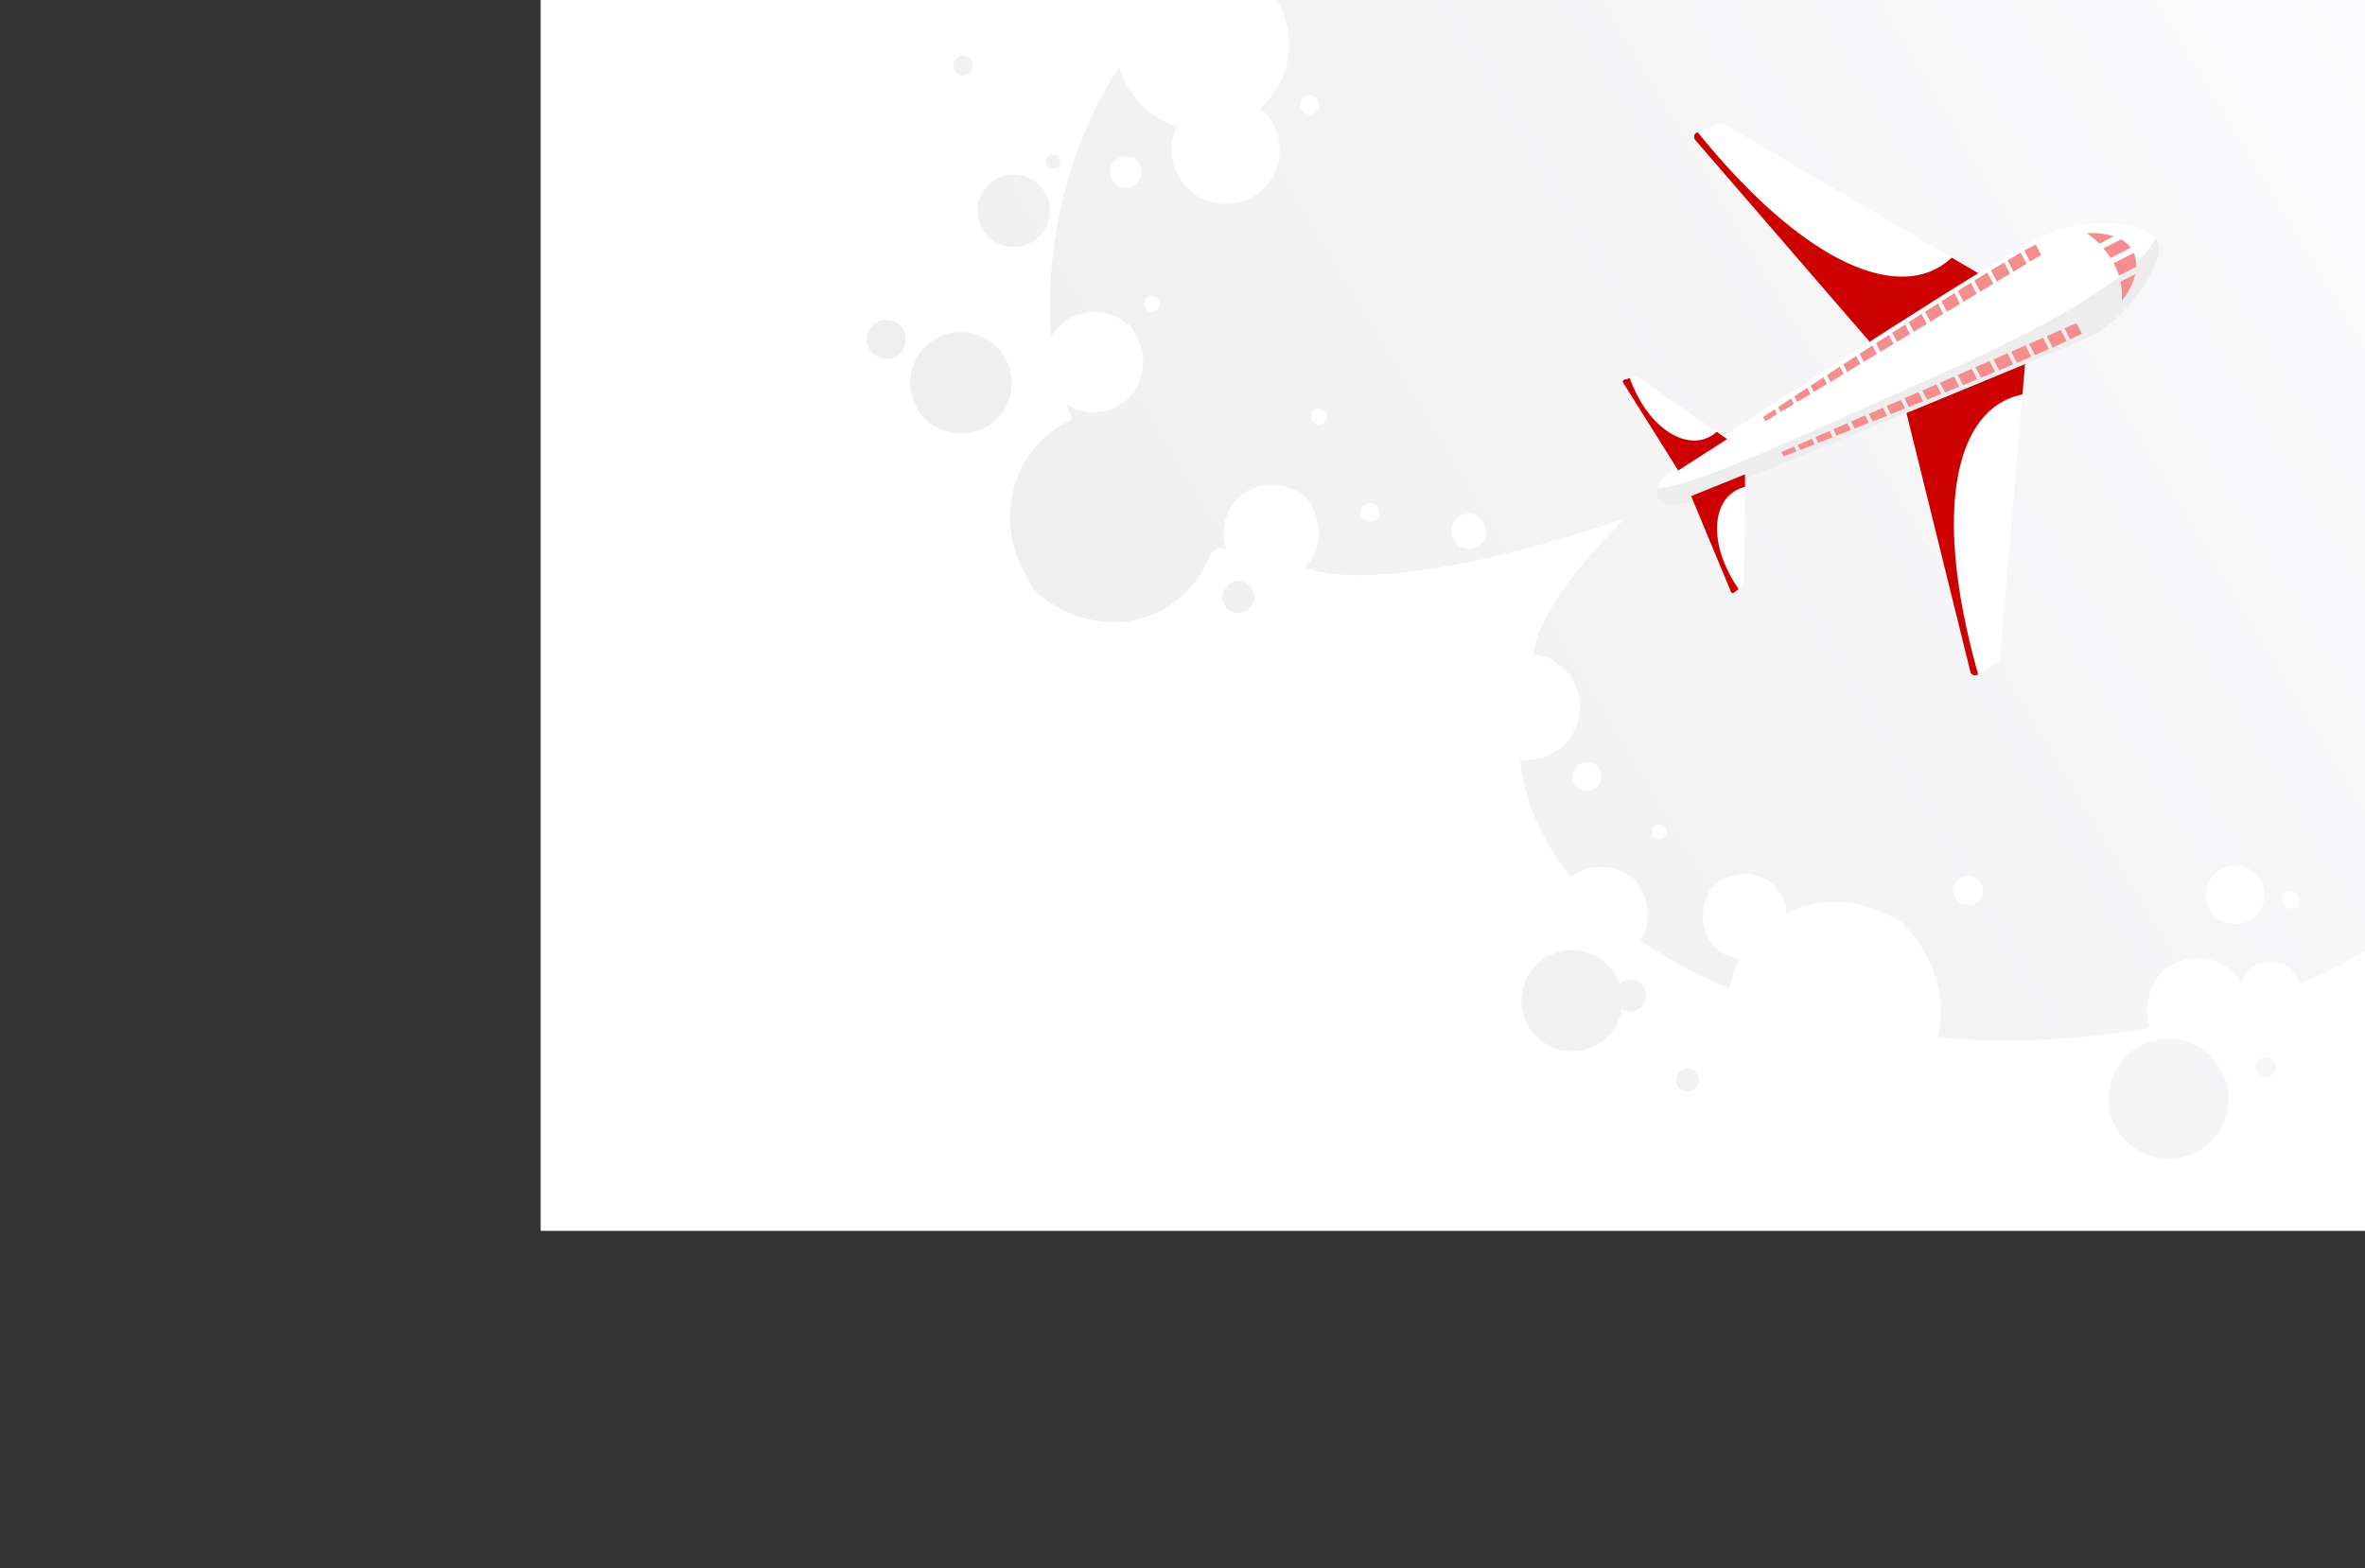 <svg id="Layer_1" data-name="Layer 1" xmlns="http://www.w3.org/2000/svg" xmlns:xlink="http://www.w3.org/1999/xlink" viewBox="0 0 746.16 494.88"><rect x="0" y="0" width="746.16" height="494.88" fill="#333333" stroke="none"/><defs><style>.cls-1{fill:url(#linear-gradient);}.cls-2{fill:#fff;}.cls-3{fill:#c00;}.cls-4{fill:#ededed;}.cls-5{fill:#f48e8e;}</style><linearGradient id="linear-gradient" x1="755.09" y1="479.83" x2="203.09" y2="149.31" gradientTransform="matrix(1, 0, 0, -1, 0, 494)" gradientUnits="userSpaceOnUse"><stop offset="0" stop-color="#fbfbfd"/><stop offset="1" stop-color="#eaeaea"/></linearGradient></defs><title>plane</title><g id="BACKGROUND_2" data-name="BACKGROUND 2"><rect class="cls-1" x="184.61" width="562" height="375"/><path class="cls-2" d="M534.86,44.19l55.44,64.16,34.77-21.59L543.82,39.11a1.52,1.52,0,0,0-1.33-.11l-7,2.78a1.51,1.51,0,0,0-.91,1.93A1.44,1.44,0,0,0,534.86,44.19Z"/><path class="cls-3" d="M535.61,41.71l-.16.07a1.51,1.51,0,0,0-.87,1.95,1.67,1.67,0,0,0,.28.46l55.44,64.16,34.77-21.59-9.3-5.46C600.4,95.85,570.13,84.43,535.61,41.71Z"/><path class="cls-2" d="M621.64,212l-20.33-82.33L639,113.74l-8,93.85a1.53,1.53,0,0,1-.68,1.14L624,212.87a1.52,1.52,0,0,1-2.12-.35A1.64,1.64,0,0,1,621.64,212Z"/><path class="cls-3" d="M624.1,212.78l-.15.09a1.53,1.53,0,0,1-2.11-.43,1.63,1.63,0,0,1-.2-.47l-20.33-82.33L639,113.74l-.92,10.75C617.35,128.61,609.17,159.92,624.1,212.78Z"/><path class="cls-2" d="M529,147.24c42.1-27.18,101-66,115.79-72.8s32.62-4.27,35.81,1.89-10,24.71-21,29.75S545.11,153.34,534.56,157.9,516.87,155.64,529,147.24Z"/><path class="cls-4" d="M611.56,118.36c-45.6,20.21-77.26,35.35-88.66,35.69-1.47,4.63,4.24,7,11.66,3.85,10.55-4.56,114.23-46.78,125.13-51.82s24.13-23.59,20.95-29.75a6,6,0,0,0-.73-1.07C674.58,87.61,641.92,104.9,611.56,118.36Z"/><path class="cls-2" d="M512.09,120.76l17.4,27.72,15.44-9.91-28.48-19.65a.63.63,0,0,0-.52-.08l-3.49,1a.63.63,0,0,0-.42.77A1,1,0,0,0,512.09,120.76Z"/><path class="cls-2" d="M546.18,186.8l-12.57-30.21,17-6.88-.42,34.6a.63.63,0,0,1-.23.47L547.13,187a.61.61,0,0,1-.86-.06A.42.42,0,0,1,546.18,186.8Z"/><path class="cls-5" d="M669.42,94.93a21.45,21.45,0,0,0,4.27-8.41L669,88.93A21.58,21.58,0,0,1,669.42,94.93Z"/><path class="cls-5" d="M668.52,87,674,84.2a9.77,9.77,0,0,0-.78-4.4l-6.36,3.29A23.18,23.18,0,0,1,668.52,87Z"/><path class="cls-5" d="M658.37,73.58a25,25,0,0,1,4,3.34l4.55-2.36A24.46,24.46,0,0,0,658.37,73.58Z"/><path class="cls-5" d="M663.65,78.38a28.16,28.16,0,0,1,2.27,3.06l6.34-3.28a9.57,9.57,0,0,0-3.11-2.62Z"/><path class="cls-5" d="M617.72,91.79l1.77,3.44,4.15-2.5-1.81-3.51Z"/><path class="cls-5" d="M612.53,95.07l1.72,3.33,4.15-2.5-1.77-3.42Z"/><path class="cls-5" d="M571.26,121.71l1,2,4.15-2.5-1.12-2.15Z"/><path class="cls-5" d="M576.4,118.35l1.14,2.2,4.14-2.5-1.21-2.35Z"/><path class="cls-5" d="M591.85,108.31l1.42,2.74,4.15-2.5-1.49-2.87Z"/><path class="cls-5" d="M581.55,115l1.23,2.38,4.15-2.5-1.31-2.53Z"/><path class="cls-5" d="M597,105l1.51,2.91,4.14-2.5-1.57-3Z"/><path class="cls-5" d="M602.18,101.67l1.58,3.06,4.15-2.51-1.65-3.17Z"/><path class="cls-5" d="M607.35,98.36l1.66,3.2,4.14-2.5-1.71-3.3Z"/><path class="cls-5" d="M586.7,111.65l1.33,2.57,4.14-2.5-1.4-2.71Z"/><path class="cls-5" d="M566.12,125.08l.93,1.8,4.14-2.51-1-2Z"/><path class="cls-5" d="M633.38,82.16l1.85,3.58,4.14-2.5-1.82-3.52C636.29,80.44,634.89,81.26,633.38,82.16Z"/><path class="cls-5" d="M642.28,77.15c-1,.48-2.2,1.14-3.61,1.93l1.8,3.5L644,80.46Z"/><path class="cls-5" d="M628.13,85.33,630,88.9l4.15-2.5-1.85-3.58C631,83.6,629.58,84.44,628.13,85.33Z"/><path class="cls-5" d="M561,128.46l.82,1.58,4.15-2.5-.91-1.75Z"/><path class="cls-5" d="M556.25,131.58l.75,1.36,3.7-2.24-.79-1.53Z"/><path class="cls-5" d="M622.92,88.54l1.82,3.53,4.15-2.5L627,86Z"/><path class="cls-5" d="M630.69,116.87l-1.78-3.44,4.44-1.94,1.81,3.51Z"/><path class="cls-5" d="M625,119.21l-1.73-3.33,4.44-1.93,1.77,3.41Z"/><path class="cls-5" d="M579.42,137.5l-1-2,4.44-1.94,1.11,2.16Z"/><path class="cls-5" d="M585.14,135.24,584,133.05l4.44-1.94,1.21,2.34Z"/><path class="cls-5" d="M602.26,128.43l-1.42-2.74,4.44-1.94,1.49,2.88Z"/><path class="cls-5" d="M590.85,133l-1.23-2.38,4.43-1.94,1.31,2.53Z"/><path class="cls-5" d="M608,126.15l-1.5-2.91,4.43-1.94,1.57,3Z"/><path class="cls-5" d="M613.65,123.85l-1.58-3.06,4.44-1.94,1.64,3.17Z"/><path class="cls-5" d="M619.34,121.54l-1.66-3.2,4.44-1.94,1.71,3.3Z"/><path class="cls-5" d="M596.56,130.71l-1.33-2.57,4.44-1.93,1.4,2.7Z"/><path class="cls-5" d="M573.7,139.75l-.92-1.8,4.43-1.94,1,2Z"/><path class="cls-5" d="M647.6,109.66l-1.85-3.58,4.43-1.94,1.83,3.52C650.69,108.27,649.21,108.94,647.6,109.66Z"/><path class="cls-5" d="M656.83,105.29c-1,.52-2.2,1.13-3.66,1.83l-1.81-3.5,3.76-1.64Z"/><path class="cls-5" d="M642,112.11l-1.85-3.58,4.44-1.94,1.86,3.59Z"/><path class="cls-5" d="M568,142l-.82-1.59,4.44-1.94.91,1.76Z"/><path class="cls-5" d="M562.7,144.05l-.68-1.4,4-1.73.79,1.53Z"/><path class="cls-5" d="M636.34,114.51,634.52,111l4.48-2,1.84,3.57Z"/><path class="cls-3" d="M514.2,119.33l-1.76.51a.63.63,0,0,0-.42.77,1,1,0,0,0,.07.15l17.4,27.72,15.44-9.91-3.32-2.29C533.61,143.45,520.27,136.17,514.2,119.33Z"/><path class="cls-3" d="M548.56,185.9l-1.43,1.1a.6.6,0,0,1-.86,0,.64.64,0,0,1-.14-.22l-12.57-30.21,17-6.88,0,4C540.09,156.12,538.33,171.22,548.56,185.9Z"/><path class="cls-2" d="M725.64,310.43a9.8,9.8,0,0,0-18.58-.44c-4.58-7.29-14.61-10.67-24.25-4a3.32,3.32,0,0,0-.7.65c-5.08,6.34-5.58,12.58-3.8,17.72a255.42,255.42,0,0,1-67,3.08c2.72-11.13.16-24.14-10.69-35.72a6,6,0,0,0-1.45-1.16c-13.26-7.66-25.77-7.26-35.5-2.37v-.61c-1.33-10.46-14-16.57-23.74-7.1a2.38,2.38,0,0,0-.51.67c-5.73,10.72.79,20.52,9.5,21.6a34.35,34.35,0,0,0-3.31,9.17,153.53,153.53,0,0,1-28-15.07c3.11-5.07,3.44-12.08-1.55-18.92a2.36,2.36,0,0,0-.59-.59c-7.25-5.39-14.82-4.48-19.79-.41-8.91-11-14.6-23.46-16.09-37.21a16.79,16.79,0,0,0,4.26-33.31c.41-9,11.65-26.13,28.89-42.79C464.1,180.13,427.61,185,411.65,179.16c5-5,6.54-13.61.71-21.75a3.08,3.08,0,0,0-.64-.66c-12.29-9.18-25.65-.42-25.65,11.52a15.27,15.27,0,0,0,.87,5.1h0a4.12,4.12,0,0,0-5.36,2.28l0,.08C374,194.44,350.24,204.6,328.1,188a6.31,6.31,0,0,1-1.25-1.28c-15.83-22-6.82-45.55,10.56-53.91a1.07,1.07,0,0,0,.55-1.35l-1.55-4a15.24,15.24,0,0,0,9.2,2.72h.06c.93-.17,1.88-.3,2.84-.38,10.24-2.32,16.69-15,8.29-26.7a3.37,3.37,0,0,0-.67-.69c-9.78-7.29-20.15-3.64-24.46,4-2.61-30.51,6.38-81.27,46.74-112.72H170.57V388.47H750.49V297.88A197.4,197.4,0,0,1,725.64,310.43ZM332.15,48.71a2.29,2.29,0,1,1-2.23,2.35V51A2.26,2.26,0,0,1,332.15,48.71ZM319.63,55.1a11.42,11.42,0,1,1-11.19,11.65v-.23A11.3,11.3,0,0,1,319.62,55.1ZM303.82,17.63a3.07,3.07,0,1,1-3,3.14V20.7a3,3,0,0,1,2.93-3.07Zm-24.05,95.59a6.14,6.14,0,1,1,6-6.28v.14a6.08,6.08,0,0,1-6,6.14Zm23.75,23.59a16,16,0,1,1,15.66-16.34v.34a15.82,15.82,0,0,1-15.64,16Zm87.24,56.6a5,5,0,1,1,4.93-5.07v.07A5,5,0,0,1,390.76,193.41ZM514.47,319.28a5,5,0,0,1-2.76-.85,15.95,15.95,0,1,1-.69-7.9,4.91,4.91,0,0,1,3.45-1.42,5.09,5.09,0,0,1,0,10.17Zm18.06,25.21a3.61,3.61,0,1,1,3.53-3.69v.08a3.57,3.57,0,0,1-3.53,3.61Zm152,21.19a18.93,18.93,0,1,1,18.56-19.3v.37a18.76,18.76,0,0,1-18.54,18.93ZM715,339.91a3.16,3.16,0,1,1,3.09-3.23v.08a3.12,3.12,0,0,1-3.09,3.15Z"/><circle class="cls-2" cx="386.7" cy="47.29" r="17.06"/><path class="cls-2" d="M406.7,13.94A27.2,27.2,0,1,1,356.14,0h46.72A27.14,27.14,0,0,1,406.7,13.94Z"/><path class="cls-2" d="M360.21,54.31a5,5,0,1,0-5,5A5,5,0,0,0,360.21,54.31Z"/><path class="cls-2" d="M363.45,98.39a2.51,2.51,0,1,0-2.51-2.51,2.51,2.51,0,0,0,2.51,2.51Z"/><path class="cls-2" d="M432.2,164.63a3,3,0,1,0-3-3A3,3,0,0,0,432.2,164.63Z"/><path class="cls-2" d="M416.14,134a2.51,2.51,0,1,0-2.51-2.51,2.51,2.51,0,0,0,2.51,2.51Z"/><circle class="cls-2" cx="463.31" cy="167.64" r="5.52"/><path class="cls-2" d="M496.12,245.05a4.56,4.56,0,1,0,4.56-4.56h0A4.56,4.56,0,0,0,496.12,245.05Z"/><path class="cls-2" d="M523.47,264.8a2.28,2.28,0,1,0-2.28-2.28,2.28,2.28,0,0,0,2.28,2.28Z"/><path class="cls-2" d="M621.65,285.68a4.67,4.67,0,1,0-5.23-4v0A4.67,4.67,0,0,0,621.65,285.68Z"/><path class="cls-2" d="M706.41,291.55a9.24,9.24,0,1,0-10.35-8,9.24,9.24,0,0,0,10.35,8Z"/><path class="cls-2" d="M723.06,286.77a2.79,2.79,0,1,0-3.12-2.41h0A2.79,2.79,0,0,0,723.06,286.77Z"/><path class="cls-2" d="M356.7,129.13c-.89.08-1.77.19-2.64.34A15.64,15.64,0,0,0,356.7,129.13Z"/><path class="cls-2" d="M416.21,33.06a3.05,3.05,0,1,1-3-3.05h0a3,3,0,0,1,3,3Z"/></g></svg>